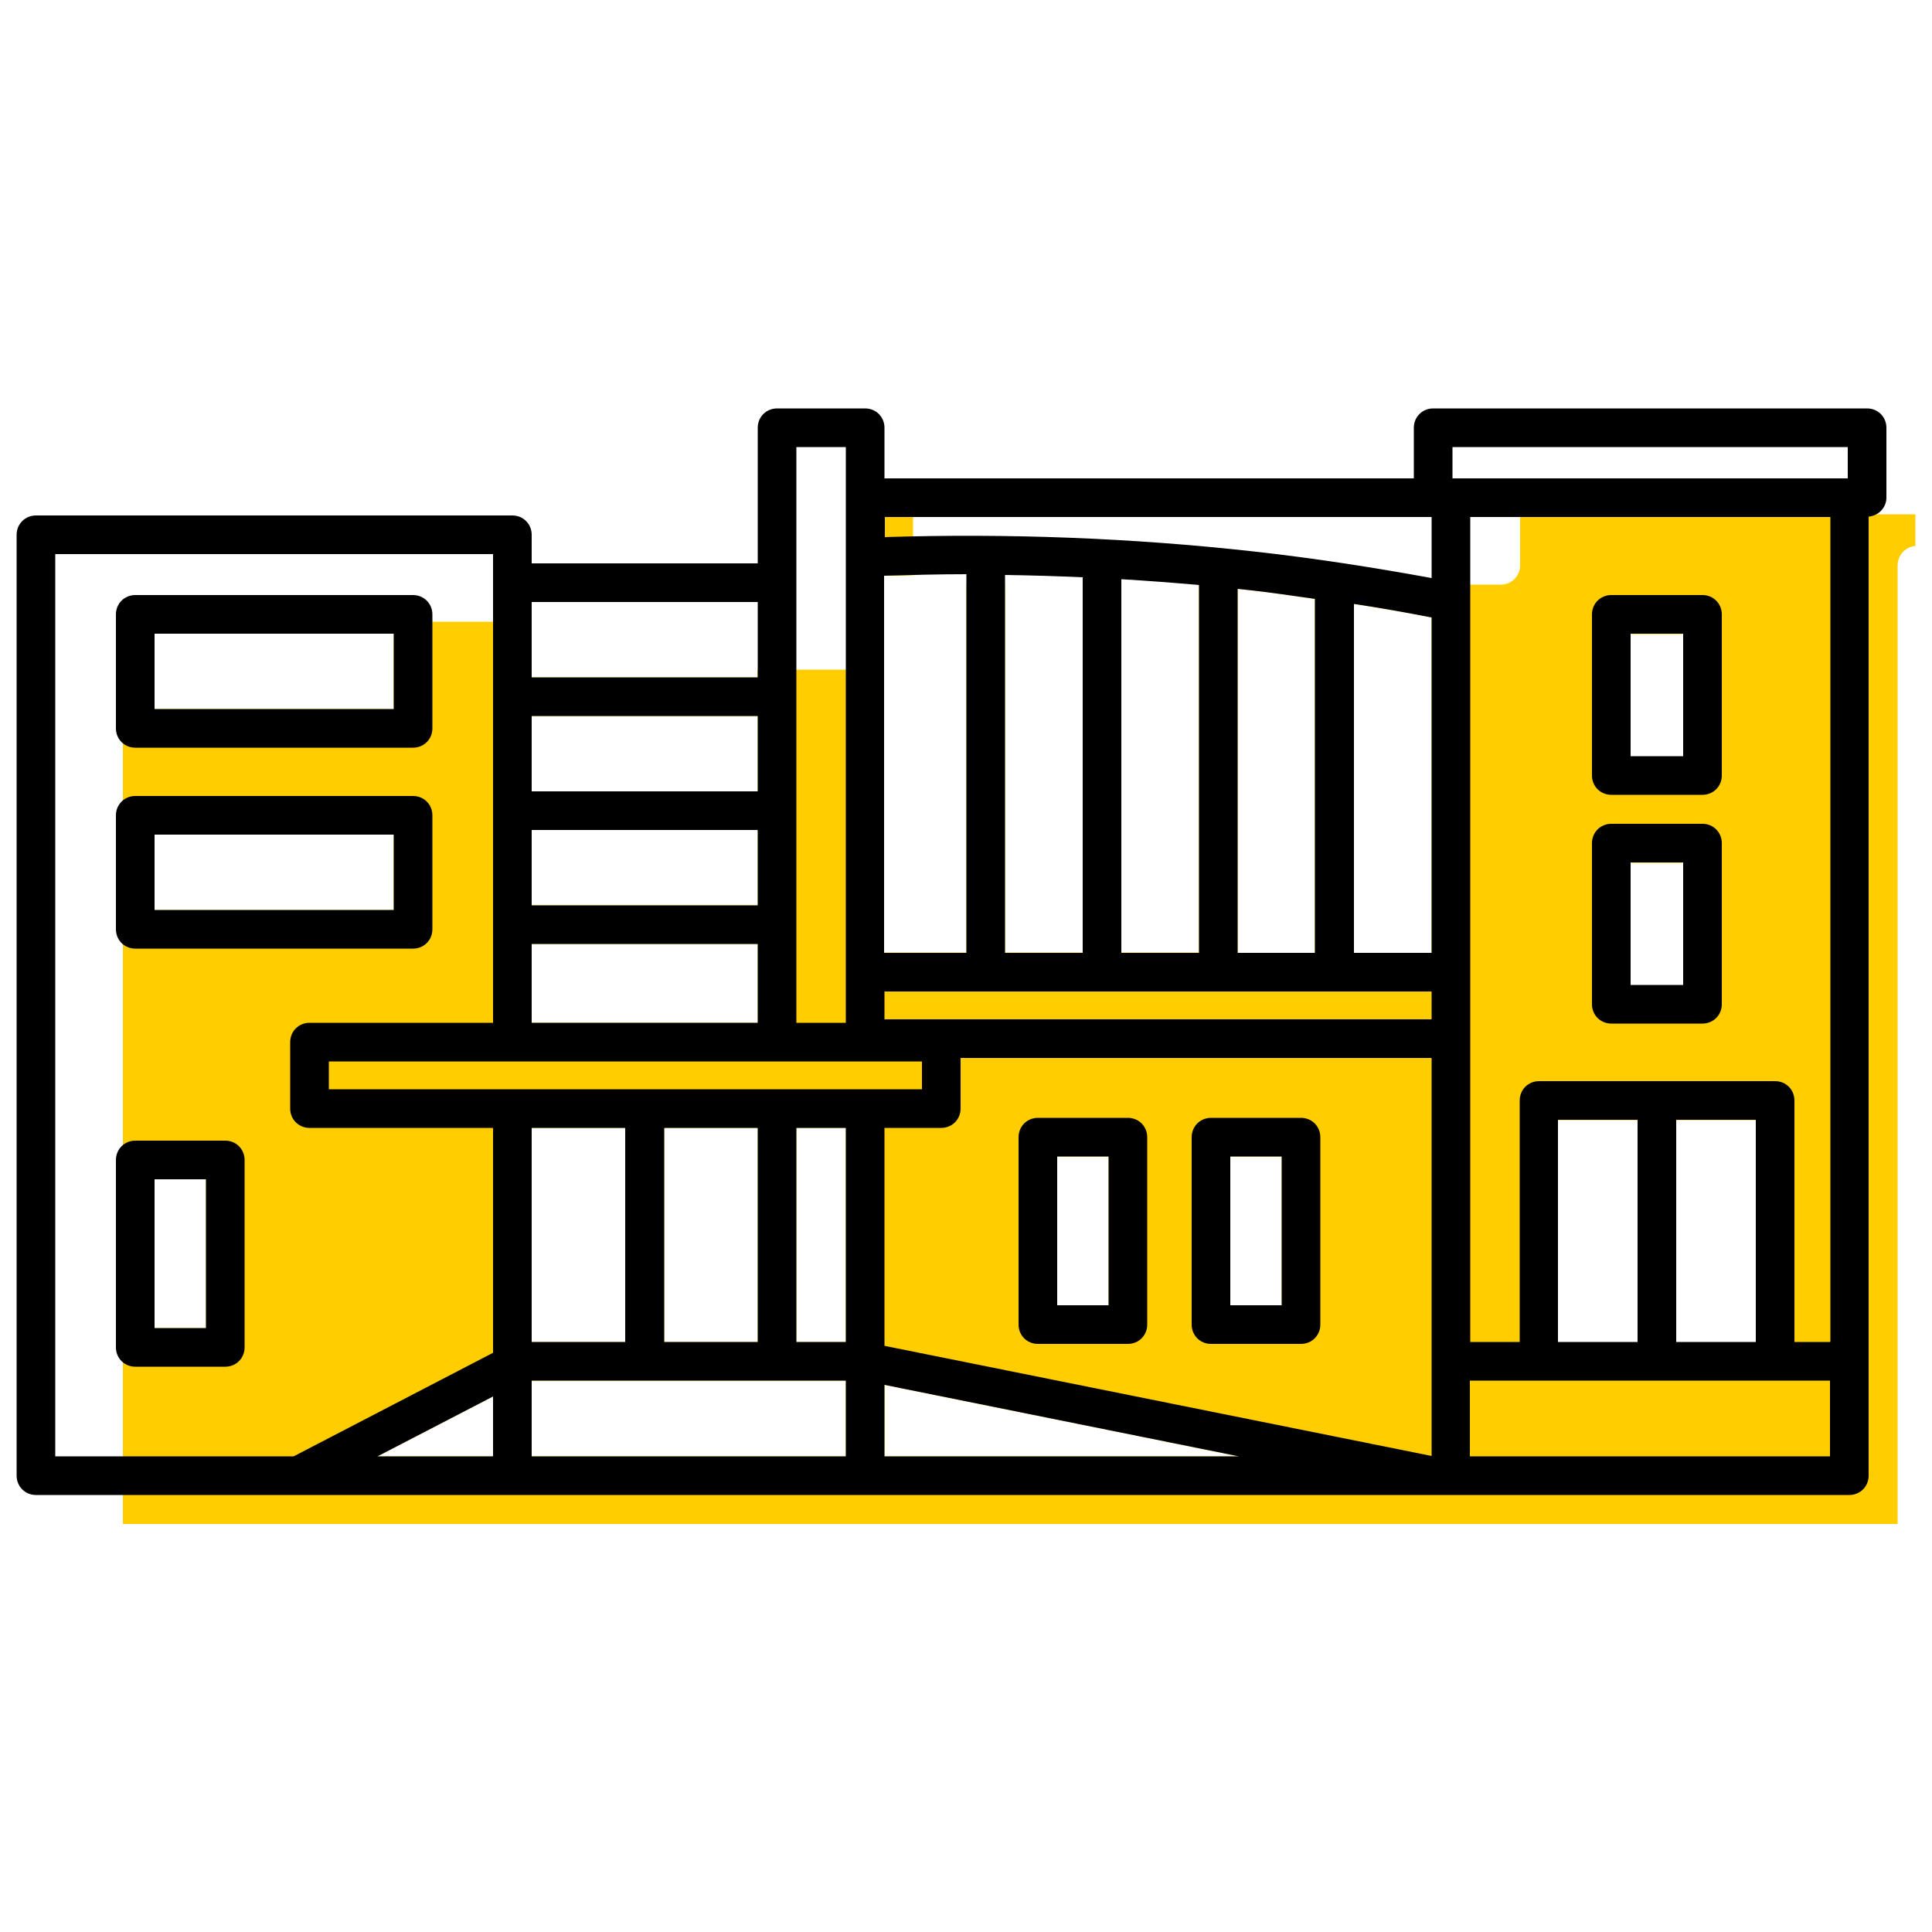 <?xml version="1.0" encoding="UTF-8"?><svg id="uuid-be73ea72-eae7-45cd-81e7-5e6982d2fba0" xmlns="http://www.w3.org/2000/svg" viewBox="0 0 50 50"><path d="M39.34,13.32v1.31c0,.28-.22,.5-.5,.5h-7.99c.06,0,.12,0,.18,.01v9.51h-2.01V15.13h-1v9.52h-2.01V15.13h-1v9.52h-2.13V14.9c.28,0,.55,0,.83-.02-.05-.08-.08-.16-.08-.25v-1.31h-1.28v3.51c0,.28-.22,.5-.5,.5h-2.25v.2h-5.85v-1.44H3.18v23.35H49.11V14.63c0-.26,.2-.48,.46-.5v-.82h-10.23Zm-25.58,5.21h5.85v1.95h-5.85v-1.95Zm0,2.95h5.85v1.95h-5.85v-1.95Zm0,2.95h5.85v2.04h-5.85v-2.04Zm5.85,4.76v5.54h-2.42v-5.54h2.42Zm-5.85,0h2.42v5.54h-2.42v-5.54ZM4,16.4h6.19v1.95H4v-1.95Zm0,5.2h6.19v1.95H4v-1.95Zm1.33,12.77h-1.33v-3.85h1.33v3.85Zm7.43,3.32h-2.99l2.99-1.55v1.55Zm9.13,0H13.76v-1.96h8.13v1.96Zm0-2.96h-1.28v-5.54h1.28v5.54Zm5.47-4.8h1.33v3.85h-1.33v-3.85Zm-4.47,7.76v-1.85l9.17,1.85h-9.17Zm10.28-3.91h-1.33v-3.85h1.33v3.85Zm.87-9.12h-2.01V15.24c.09,.01,.19,.02,.28,.03,.57,.06,1.15,.15,1.72,.23v9.16Zm3.01,0h-2.01V15.63c.67,.1,1.34,.22,2.01,.35v8.67Zm5.15-8.25h1.36v3.17h-1.36v-3.17Zm0,5.92h1.36v3.17h-1.36v-3.17Zm.18,12.41h-2.06v-5.75h2.06v5.75Zm3.06,0h-2.06v-5.75h2.06v5.75Z" fill="#ffcd00"/><path d="M48.32,10.57h-11.23c-.28,0-.5,.22-.5,.5v1.31h-13.7v-1.31c0-.28-.22-.5-.5-.5h-2.28c-.28,0-.5,.22-.5,.5v3.51h-5.85v-.74c0-.28-.22-.5-.5-.5H.93c-.28,0-.5,.22-.5,.5v24.35c0,.28,.22,.5,.5,.5H47.86c.28,0,.5-.22,.5-.5V13.37c.25-.02,.46-.23,.46-.49v-1.81c0-.28-.22-.5-.5-.5Zm-.96,24.16h-.92v-6.25c0-.28-.22-.5-.5-.5h-6.11c-.28,0-.5,.22-.5,.5v6.25h-1.28V13.38h9.32v21.34Zm-7.04,0v-5.75h2.06v5.75h-2.06Zm3.06-5.75h2.06v5.75h-2.06v-5.75Zm-29.62-7.5h5.85v1.95h-5.85v-1.95Zm5.85-1h-5.85v-1.95h5.85v1.95Zm-5.85,3.95h5.85v2.04h-5.85v-2.04Zm8.13,13.26H13.76v-1.96h8.13v1.96Zm1.97-10.22v.72H8.51v-.72h15.34Zm-4.25,1.72v5.54h-2.42v-5.54h2.42Zm2.28,5.54h-1.28v-5.54h1.28v5.54Zm1-8.35v-.72h14.16v.72h-14.16Zm14.16-1.72h-2.01V15.63c.67,.1,1.34,.22,2.01,.35v8.67Zm-3.01,0h-2.01V15.24c.09,.01,.19,.02,.28,.03,.57,.06,1.15,.15,1.72,.23v9.16Zm-3.01,0h-2.01V14.99c.67,.04,1.34,.09,2.01,.15v9.51Zm-3.01,0h-2.01V14.88c.67,.01,1.34,.03,2.01,.06v9.71Zm-3.01,0h-2.13V14.9c.71-.02,1.42-.04,2.13-.04v9.79Zm-8.83,4.53v5.54h-2.42v-5.54h2.42Zm6.71,0h1.47c.28,0,.5-.22,.5-.5v-1.31h12.19v10.3l-14.16-2.85v-5.63Zm14.7-17.62h10.23v.81h-10.23v-.81Zm-.54,1.81v1.58c-1.53-.28-3.08-.52-4.62-.69-3.15-.35-6.36-.47-9.53-.37v-.52h14.16Zm-16.44-1.81h1.28v14.9h-1.28V11.57Zm-1,4.01v1.95h-5.85v-1.95h5.85ZM1.43,14.34H12.76v12.13h-4.75c-.28,0-.5,.22-.5,.5v1.72c0,.28,.22,.5,.5,.5h4.75v5.82l-5.16,2.68H1.43V14.34Zm11.33,21.8v1.55h-2.99l2.99-1.55Zm10.13,1.55v-1.85l9.17,1.85h-9.17Zm24.47,0h-9.32v-1.96h9.32v1.96Z"/><path d="M3.5,19.35h7.19c.28,0,.5-.22,.5-.5v-2.95c0-.28-.22-.5-.5-.5H3.5c-.28,0-.5,.22-.5,.5v2.95c0,.28,.22,.5,.5,.5Zm.5-2.95h6.19v1.95H4v-1.95Z"/><path d="M3.5,24.55h7.19c.28,0,.5-.22,.5-.5v-2.95c0-.28-.22-.5-.5-.5H3.5c-.28,0-.5,.22-.5,.5v2.95c0,.28,.22,.5,.5,.5Zm.5-2.95h6.19v1.95H4v-1.95Z"/><path d="M29.19,28.93h-2.33c-.28,0-.5,.22-.5,.5v4.85c0,.28,.22,.5,.5,.5h2.33c.28,0,.5-.22,.5-.5v-4.85c0-.28-.22-.5-.5-.5Zm-.5,4.85h-1.33v-3.85h1.33v3.85Z"/><path d="M33.67,28.93h-2.33c-.28,0-.5,.22-.5,.5v4.85c0,.28,.22,.5,.5,.5h2.33c.28,0,.5-.22,.5-.5v-4.85c0-.28-.22-.5-.5-.5Zm-.5,4.85h-1.33v-3.85h1.33v3.85Z"/><path d="M5.83,29.52H3.5c-.28,0-.5,.22-.5,.5v4.85c0,.28,.22,.5,.5,.5h2.33c.28,0,.5-.22,.5-.5v-4.85c0-.28-.22-.5-.5-.5Zm-.5,4.85h-1.33v-3.85h1.33v3.85Z"/><path d="M41.7,20.57h2.36c.28,0,.5-.22,.5-.5v-4.17c0-.28-.22-.5-.5-.5h-2.36c-.28,0-.5,.22-.5,.5v4.17c0,.28,.22,.5,.5,.5Zm.5-4.17h1.36v3.17h-1.36v-3.17Z"/><path d="M41.7,26.49h2.36c.28,0,.5-.22,.5-.5v-4.17c0-.28-.22-.5-.5-.5h-2.36c-.28,0-.5,.22-.5,.5v4.17c0,.28,.22,.5,.5,.5Zm.5-4.17h1.36v3.17h-1.36v-3.17Z"/></svg>